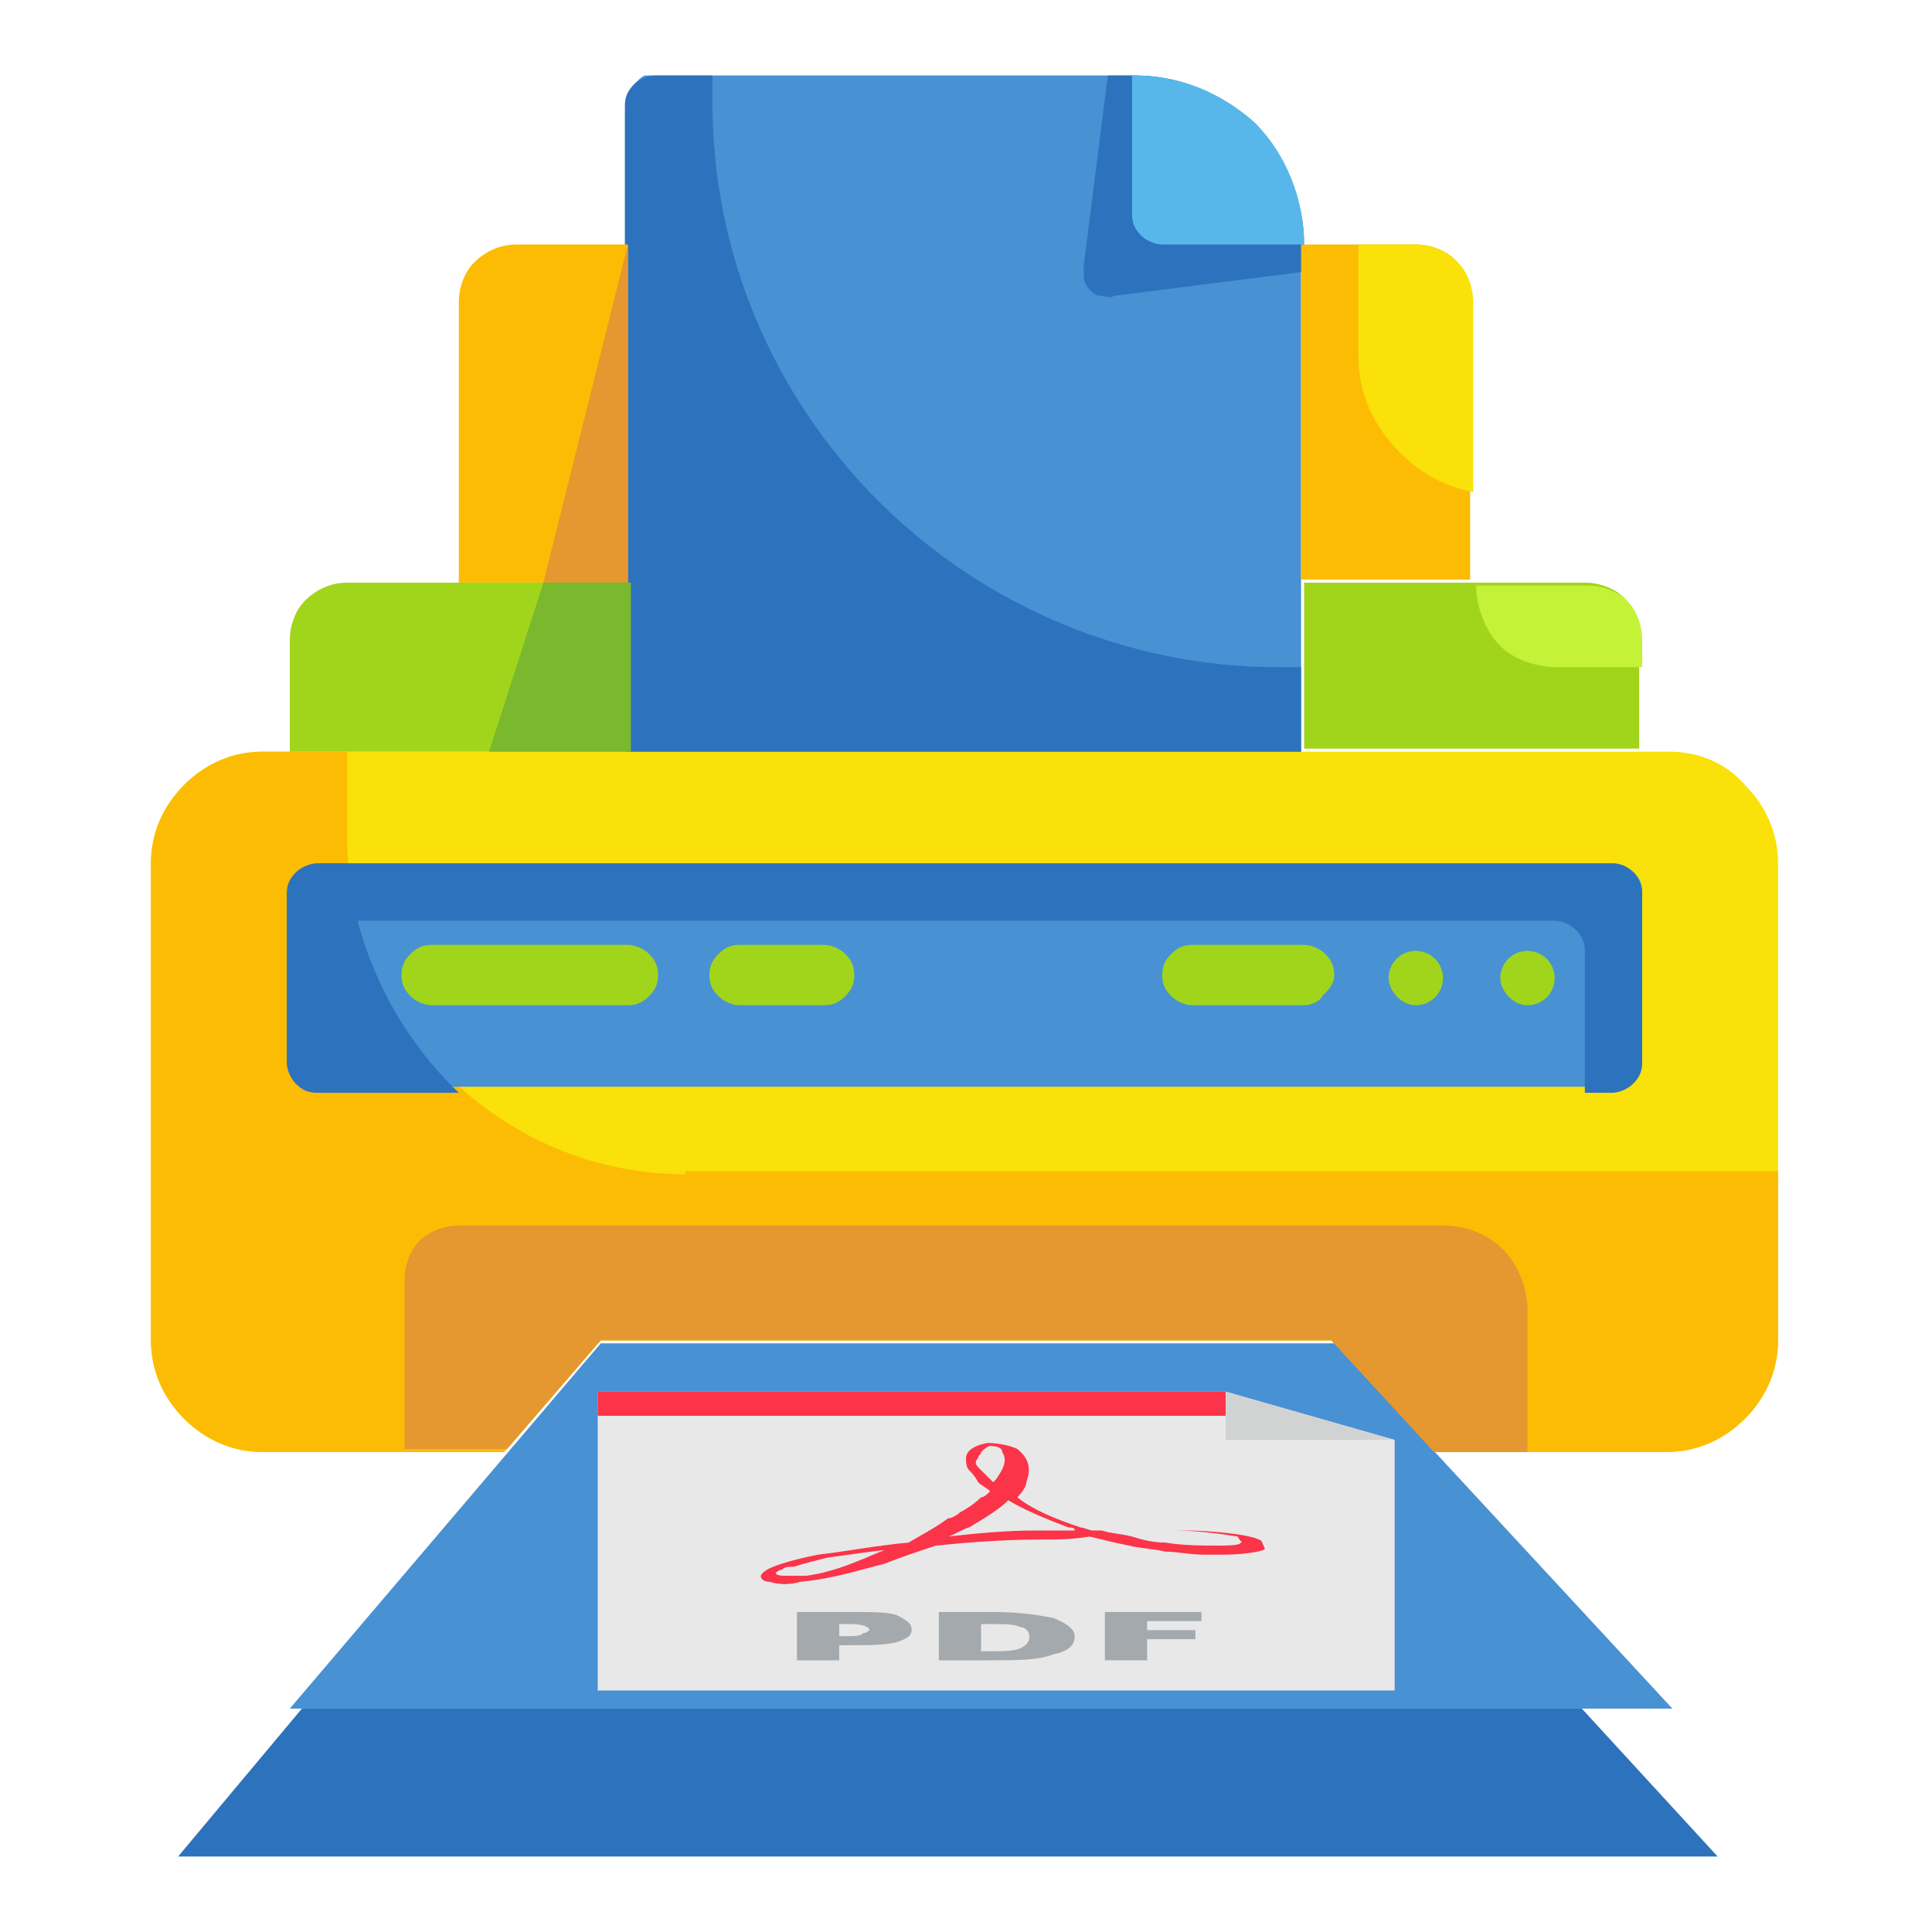 <?xml version="1.0" encoding="utf-8"?>
<!-- Generator: Adobe Illustrator 24.3.0, SVG Export Plug-In . SVG Version: 6.00 Build 0)  -->
<svg version="1.1" id="Layer_1" xmlns="http://www.w3.org/2000/svg" xmlns:xlink="http://www.w3.org/1999/xlink" x="0px" y="0px"
	 viewBox="0 0 64 64" style="enable-background:new 0 0 64 64;" xml:space="preserve">
<style type="text/css">
	.st0{fill:#F9E109;}
	.st1{fill:#FCBC04;}
	.st2{fill:#4891D3;}
	.st3{fill:#2D72BC;}
	.st4{fill:#E59730;}
	.st5{fill:#A1D51C;}
	.st6{fill:#57B7EB;}
	.st7{fill:#7AB92D;}
	.st8{fill:#C4F236;}
	.st9{fill:#E8E8E8;}
	.st10{fill:#FB3449;}
	.st11{fill:#A4A9AD;}
	.st12{fill:#D1D3D3;}
	.st13{fill:#D1D3D4;}
	.st14{fill:#BCBEC0;}
	.st15{fill:#48AEE2;}
	.st16{fill:#39A3DB;}
	.st17{fill:#1DA49C;}
	.st18{fill:#F2C500;}
	.st19{fill:#65C6BB;}
	.st20{fill:#57BDB7;}
</style>
<path class="st0" d="M55.3,24.9H8.7c-1,0-1.9,0.4-2.6,1.1C5.4,26.7,5,27.6,5,28.6v15.8c0,1,0.4,1.9,1.1,2.6c0.7,0.7,1.6,1.1,2.6,1.1
	h8l3.2-3.7h24.2l3.4,3.7h7.7c1,0,1.9-0.4,2.6-1.1c0.7-0.7,1.1-1.6,1.1-2.6V28.6c0-1-0.4-1.9-1.1-2.6C57.2,25.3,56.3,24.9,55.3,24.9
	L55.3,24.9z"/>
<path class="st1" d="M22.7,38.9c-3,0-5.8-1.2-7.9-3.3c-2.1-2.1-3.3-4.9-3.3-7.9v-2.8H8.7c-1,0-1.9,0.4-2.6,1.1
	C5.4,26.7,5,27.6,5,28.6v15.8c0,1,0.4,1.9,1.1,2.6c0.7,0.7,1.6,1.1,2.6,1.1h8l3.2-3.7h24.2l3.4,3.7h7.7c1,0,1.9-0.4,2.6-1.1
	c0.7-0.7,1.1-1.6,1.1-2.6v-5.6H22.7z"/>
<path class="st2" d="M55.4,56.6H9.6l10.3-12.1h24.3L55.4,56.6z"/>
<path class="st3" d="M56.9,61.5l-4.5-4.9H10l-4.1,4.9H56.9z"/>
<path class="st4" d="M19.9,44.4h24.2l3.4,3.7h3.1v-4.7c0-0.7-0.3-1.5-0.8-2c-0.5-0.5-1.2-0.8-2-0.8H15.2c-0.5,0-1,0.2-1.3,0.5
	c-0.3,0.3-0.5,0.8-0.5,1.3v5.6h3.4L19.9,44.4z"/>
<path class="st2" d="M21.7,2.5h15.8c1.5,0,2.9,0.6,4,1.6c1,1,1.6,2.5,1.6,4v16.8H20.8V3.4c0-0.1,0-0.2,0.1-0.4
	c0-0.1,0.1-0.2,0.2-0.3c0.1-0.1,0.2-0.2,0.3-0.2C21.5,2.5,21.6,2.5,21.7,2.5L21.7,2.5z"/>
<path class="st3" d="M37.6,2.5h-0.9l-0.8,6.3c0,0.1,0,0.3,0,0.4c0,0.1,0.1,0.3,0.2,0.4c0.1,0.1,0.2,0.2,0.4,0.2c0.1,0,0.3,0.1,0.4,0
	L43.2,9V8.1c0-1.5-0.6-2.9-1.6-4C40.5,3.1,39.1,2.5,37.6,2.5L37.6,2.5z"/>
<path class="st3" d="M42.3,22.1c-4.9,0-9.7-2-13.2-5.5c-3.5-3.5-5.5-8.2-5.5-13.2V2.5h-1.9c-0.2,0-0.5,0.1-0.7,0.3
	c-0.2,0.2-0.3,0.4-0.3,0.7v21.4h22.4v-2.8H42.3z"/>
<path class="st1" d="M17.1,8.1h3.7v11.2h-5.6V10c0-0.5,0.2-1,0.5-1.3C16.1,8.3,16.6,8.1,17.1,8.1z"/>
<path class="st4" d="M18,19.3h2.8V8.1L18,19.3z"/>
<path class="st5" d="M11.5,19.3h9.3v5.6H9.6v-3.7c0-0.5,0.2-1,0.5-1.3C10.5,19.5,11,19.3,11.5,19.3z"/>
<path class="st1" d="M43.2,8.1h3.7c0.5,0,1,0.2,1.3,0.5c0.3,0.3,0.5,0.8,0.5,1.3v9.3h-5.6V8.1L43.2,8.1z"/>
<path class="st5" d="M43.2,19.3h9.3c0.5,0,1,0.2,1.3,0.5s0.5,0.8,0.5,1.3v3.7H43.2V19.3z"/>
<path class="st2" d="M53.4,28.6H10.6c-0.5,0-0.9,0.4-0.9,0.9v5.6c0,0.5,0.4,0.9,0.9,0.9h42.9c0.5,0,0.9-0.4,0.9-0.9v-5.6
	C54.4,29,53.9,28.6,53.4,28.6z"/>
<path class="st3" d="M53.4,28.6H10.6c-0.2,0-0.5,0.1-0.7,0.3c-0.2,0.2-0.3,0.4-0.3,0.7v0.9h41.9c0.2,0,0.5,0.1,0.7,0.3
	c0.2,0.2,0.3,0.4,0.3,0.7v4.7h0.9c0.2,0,0.5-0.1,0.7-0.3c0.2-0.2,0.3-0.4,0.3-0.7v-5.6c0-0.2-0.1-0.5-0.3-0.7
	C53.9,28.7,53.7,28.6,53.4,28.6L53.4,28.6z"/>
<path class="st3" d="M11.5,28.6h-1c-0.2,0-0.5,0.1-0.7,0.3c-0.2,0.2-0.3,0.4-0.3,0.7v5.6c0,0.2,0.1,0.5,0.3,0.7
	c0.2,0.2,0.4,0.3,0.7,0.3h4.7C13.1,34.2,11.8,31.5,11.5,28.6L11.5,28.6z"/>
<path class="st5" d="M20.8,33.3h-6.5c-0.2,0-0.5-0.1-0.7-0.3c-0.2-0.2-0.3-0.4-0.3-0.7s0.1-0.5,0.3-0.7s0.4-0.3,0.7-0.3h6.5
	c0.2,0,0.5,0.1,0.7,0.3s0.3,0.4,0.3,0.7s-0.1,0.5-0.3,0.7C21.3,33.2,21.1,33.3,20.8,33.3z"/>
<path class="st5" d="M27.3,33.3h-2.8c-0.2,0-0.5-0.1-0.7-0.3c-0.2-0.2-0.3-0.4-0.3-0.7s0.1-0.5,0.3-0.7s0.4-0.3,0.7-0.3h2.8
	c0.2,0,0.5,0.1,0.7,0.3s0.3,0.4,0.3,0.7S28.2,32.8,28,33C27.8,33.2,27.6,33.3,27.3,33.3z"/>
<path class="st5" d="M43.2,33.3h-3.7c-0.2,0-0.5-0.1-0.7-0.3c-0.2-0.2-0.3-0.4-0.3-0.7s0.1-0.5,0.3-0.7c0.2-0.2,0.4-0.3,0.7-0.3h3.7
	c0.2,0,0.5,0.1,0.7,0.3c0.2,0.2,0.3,0.4,0.3,0.7S44,32.8,43.8,33C43.7,33.2,43.4,33.3,43.2,33.3z"/>
<path class="st5" d="M46.9,33.3c0.5,0,0.9-0.4,0.9-0.9c0-0.5-0.4-0.9-0.9-0.9c-0.5,0-0.9,0.4-0.9,0.9C46,32.8,46.4,33.3,46.9,33.3z"
	/>
<path class="st5" d="M50.6,33.3c0.5,0,0.9-0.4,0.9-0.9c0-0.5-0.4-0.9-0.9-0.9c-0.5,0-0.9,0.4-0.9,0.9C49.7,32.8,50.1,33.3,50.6,33.3
	z"/>
<path class="st6" d="M37.6,2.5c1.5,0,2.9,0.6,4,1.6c1,1,1.6,2.5,1.6,4h-4.7c-0.2,0-0.5-0.1-0.7-0.3c-0.2-0.2-0.3-0.4-0.3-0.7V2.5
	L37.6,2.5z"/>
<path class="st7" d="M16.2,24.9h4.7v-5.6H18L16.2,24.9z"/>
<path class="st0" d="M46.9,8.1H45v3.7c0,1.1,0.4,2.1,1.1,2.9c0.7,0.8,1.6,1.4,2.7,1.6V10c0-0.5-0.2-1-0.5-1.3
	C47.9,8.3,47.4,8.1,46.9,8.1z"/>
<path class="st8" d="M51.6,22.1h2.8v-0.9c0-0.5-0.2-1-0.5-1.3s-0.8-0.5-1.3-0.5h-3.7c0,0.7,0.3,1.5,0.8,2
	C50.1,21.8,50.8,22.1,51.6,22.1L51.6,22.1z"/>
<g>
	<polygon class="st9" points="40.6,46.1 19.8,46.1 19.8,56 46.2,56 46.2,47.7 	"/>
	<path class="st10" d="M41.7,51c-0.4-0.2-1.8-0.3-2.4-0.3c-0.5,0-1,0-1.5,0c-0.4,0-0.8,0-1.2,0c-0.1,0-0.3,0-0.4,0
		c-0.1,0-0.3-0.1-0.4-0.1c-0.9-0.3-1.6-0.6-2.1-1c0.2-0.2,0.3-0.4,0.3-0.5c0.1-0.3,0.2-0.7-0.3-1.1c-0.2-0.1-0.6-0.2-1-0.2
		c-0.5,0.1-0.7,0.3-0.7,0.5c0,0.1,0,0.3,0.1,0.4c0.1,0.1,0.2,0.2,0.3,0.4c0.1,0.1,0.3,0.2,0.4,0.3c-0.1,0.1-0.2,0.2-0.3,0.2
		c-0.2,0.2-0.5,0.4-0.7,0.5c-0.1,0.1-0.3,0.2-0.4,0.2c-0.4,0.3-0.8,0.5-1.3,0.8c-1.1,0.1-2.1,0.3-3,0.4c-0.5,0.1-0.9,0.2-1.2,0.3
		c-0.3,0.1-0.6,0.2-0.7,0.4c0,0.1,0.1,0.2,0.3,0.2c0.3,0.1,0.7,0.1,1,0c1.1-0.1,2-0.4,2.8-0.6c0.5-0.2,1.1-0.4,1.7-0.6c0,0,0,0,0,0
		c1-0.1,2.2-0.2,3.4-0.2c0.6,0,1.1,0,1.7-0.1c0.4,0.1,0.8,0.2,1.3,0.3c0.4,0.1,0.8,0.1,1.2,0.2c0.4,0,0.8,0.1,1.3,0.1
		c0.2,0,0.4,0,0.7,0c0.5,0,1.3-0.1,1.3-0.2C41.8,51.1,41.8,51,41.7,51z M29.4,51.3c-0.2,0.1-0.5,0.2-0.7,0.3c-0.5,0.2-1.2,0.5-2,0.6
		c-0.2,0-0.4,0-0.6,0c-0.2,0-0.4,0-0.4-0.1c0,0,0.1-0.1,0.2-0.1c0.1-0.1,0.2-0.1,0.4-0.1c0.3-0.1,0.7-0.2,1.1-0.3
		c0.7-0.1,1.4-0.2,2.3-0.3C29.5,51.3,29.4,51.3,29.4,51.3z M32.4,48.6c-0.1-0.1-0.1-0.2,0-0.3c0-0.1,0.1-0.1,0.1-0.2
		c0,0,0.2-0.2,0.3-0.2c0.3,0,0.4,0.1,0.4,0.2c0.2,0.3,0,0.6-0.2,0.9c0,0-0.1,0.1-0.1,0.1c-0.1-0.1-0.1-0.1-0.2-0.2
		C32.6,48.8,32.5,48.7,32.4,48.6z M34.3,50.7c-1,0-2,0.1-2.9,0.2c0.1,0,0.6-0.3,0.7-0.3c0.5-0.3,1-0.6,1.3-0.9
		c0.5,0.3,1.2,0.6,2,0.9c0.1,0,0.2,0,0.2,0.1C35.2,50.7,34.7,50.7,34.3,50.7z M41.1,51.1c0,0.1-0.5,0.1-0.7,0.1
		c-0.6,0-1.2,0-1.8-0.1c-0.4,0-0.8-0.1-1.1-0.2c-0.4-0.1-0.7-0.1-1-0.2c0.4,0,0.8,0,1.2,0c0.4,0,0.8,0,1.2,0c0.7,0,1.5,0.1,2.1,0.2
		C41.1,51.1,41.2,51.1,41.1,51.1z"/>
	<polygon class="st10" points="41.5,46.9 19.8,46.9 19.8,46.1 40.6,46.1 	"/>
	<g>
		<path class="st11" d="M30.2,54c0,0.2-0.2,0.3-0.5,0.4c-0.4,0.1-0.9,0.1-1.5,0.1h-0.4V55h-1.4v-1.6h1.8c0.7,0,1.2,0,1.5,0.1
			C30.1,53.7,30.2,53.8,30.2,54z M27.8,54.2h0.3c0.2,0,0.4,0,0.5-0.1c0.1,0,0.2-0.1,0.2-0.1c0-0.1-0.2-0.2-0.6-0.2h-0.4
			C27.8,53.8,27.8,54.2,27.8,54.2z"/>
		<path class="st11" d="M35.6,54.2c0,0.3-0.2,0.5-0.7,0.6C34.4,55,33.7,55,32.8,55h-1.7v-1.6h1.8c0.9,0,1.5,0.1,2,0.2
			C35.4,53.8,35.6,54,35.6,54.2z M34.1,54.2c0-0.1-0.1-0.3-0.3-0.3c-0.2-0.1-0.5-0.1-0.9-0.1h-0.4v0.9h0.3c0.4,0,0.8,0,1-0.1
			C34,54.5,34.1,54.4,34.1,54.2z"/>
		<path class="st11" d="M38,55h-1.4v-1.6h3.2v0.3H38v0.3h1.6v0.3H38V55L38,55z"/>
	</g>
	<polygon class="st12" points="40.6,47.7 46.2,47.7 40.6,46.1 	"/>
</g>
<path class="st13" d="M30.9,92.6H16c-0.4,0-0.8-0.3-0.8-0.7V77.7c0-0.4,0.3-0.7,0.8-0.7h14.9c0.4,0,0.8,0.3,0.8,0.7v14.2
	C31.7,92.2,31.3,92.6,30.9,92.6z"/>
<path class="st14" d="M30.9,76.9h-7.5v15.6h7.5c0.4,0,0.8-0.3,0.8-0.7V77.7C31.7,77.3,31.3,76.9,30.9,76.9z"/>
<path class="st15" d="M27.7,89.6c-0.3,0-0.5-0.1-0.7-0.4l-2-3.3l-0.9,1.5c-0.1,0.2-0.4,0.4-0.7,0.4c-0.3,0-0.5-0.1-0.7-0.4l-0.4-0.7
	l-1.5,2.5c-0.1,0.2-0.4,0.4-0.7,0.4h-1c-0.4,0-0.8-0.3-0.8-0.7v-8.2c0-0.4,0.3-0.7,0.8-0.7h8.6c0.4,0,0.8,0.3,0.8,0.7v8.2
	c0,0.3-0.2,0.6-0.6,0.7C27.9,89.6,27.8,89.6,27.7,89.6z"/>
<path class="st16" d="M27.7,79.9h-4.3v7.8c0,0,0,0,0,0c0.3,0,0.5-0.1,0.7-0.4l0.9-1.5l2,3.3c0.1,0.2,0.4,0.4,0.7,0.4
	c0.1,0,0.1,0,0.2,0c0.3-0.1,0.6-0.4,0.6-0.7v-8.2C28.5,80.3,28.2,79.9,27.7,79.9z"/>
<path class="st17" d="M28.4,88.5l-2.7-4.4c-0.3-0.5-1-0.5-1.3,0l-1,1.6v2.8l0.5,0.8c0.1,0.2,0.4,0.4,0.7,0.4h3.2
	C28.3,89.6,28.7,89,28.4,88.5z"/>
<path class="st18" d="M20.6,84.6c-1.2,0-2.2-0.8-2.2-1.4v-2.4c0-0.4,0.5-1,1-1h2.5c0.5,0,1.5,0.9,1.5,2.1
	C23.3,83.5,22.1,84.6,20.6,84.6z"/>
<path class="st19" d="M24.6,89.6h-4.4c-0.6,0-1-0.6-0.7-1.1l2.2-3.6c0.3-0.5,1-0.5,1.3,0l2.2,3.6C25.5,89,25.2,89.6,24.6,89.6z"/>
<path class="st13" d="M25.4,83.2h-0.9c-0.4,0-0.8-0.3-0.8-0.7s0.3-0.7,0.8-0.7h0.9c0.4,0,0.8,0.3,0.8,0.7
	C26.1,82.9,25.8,83.2,25.4,83.2z"/>
<path class="st20" d="M25.2,88.5l-1.8-3v4.1h1.1C25.2,89.6,25.5,89,25.2,88.5z"/>
</svg>
